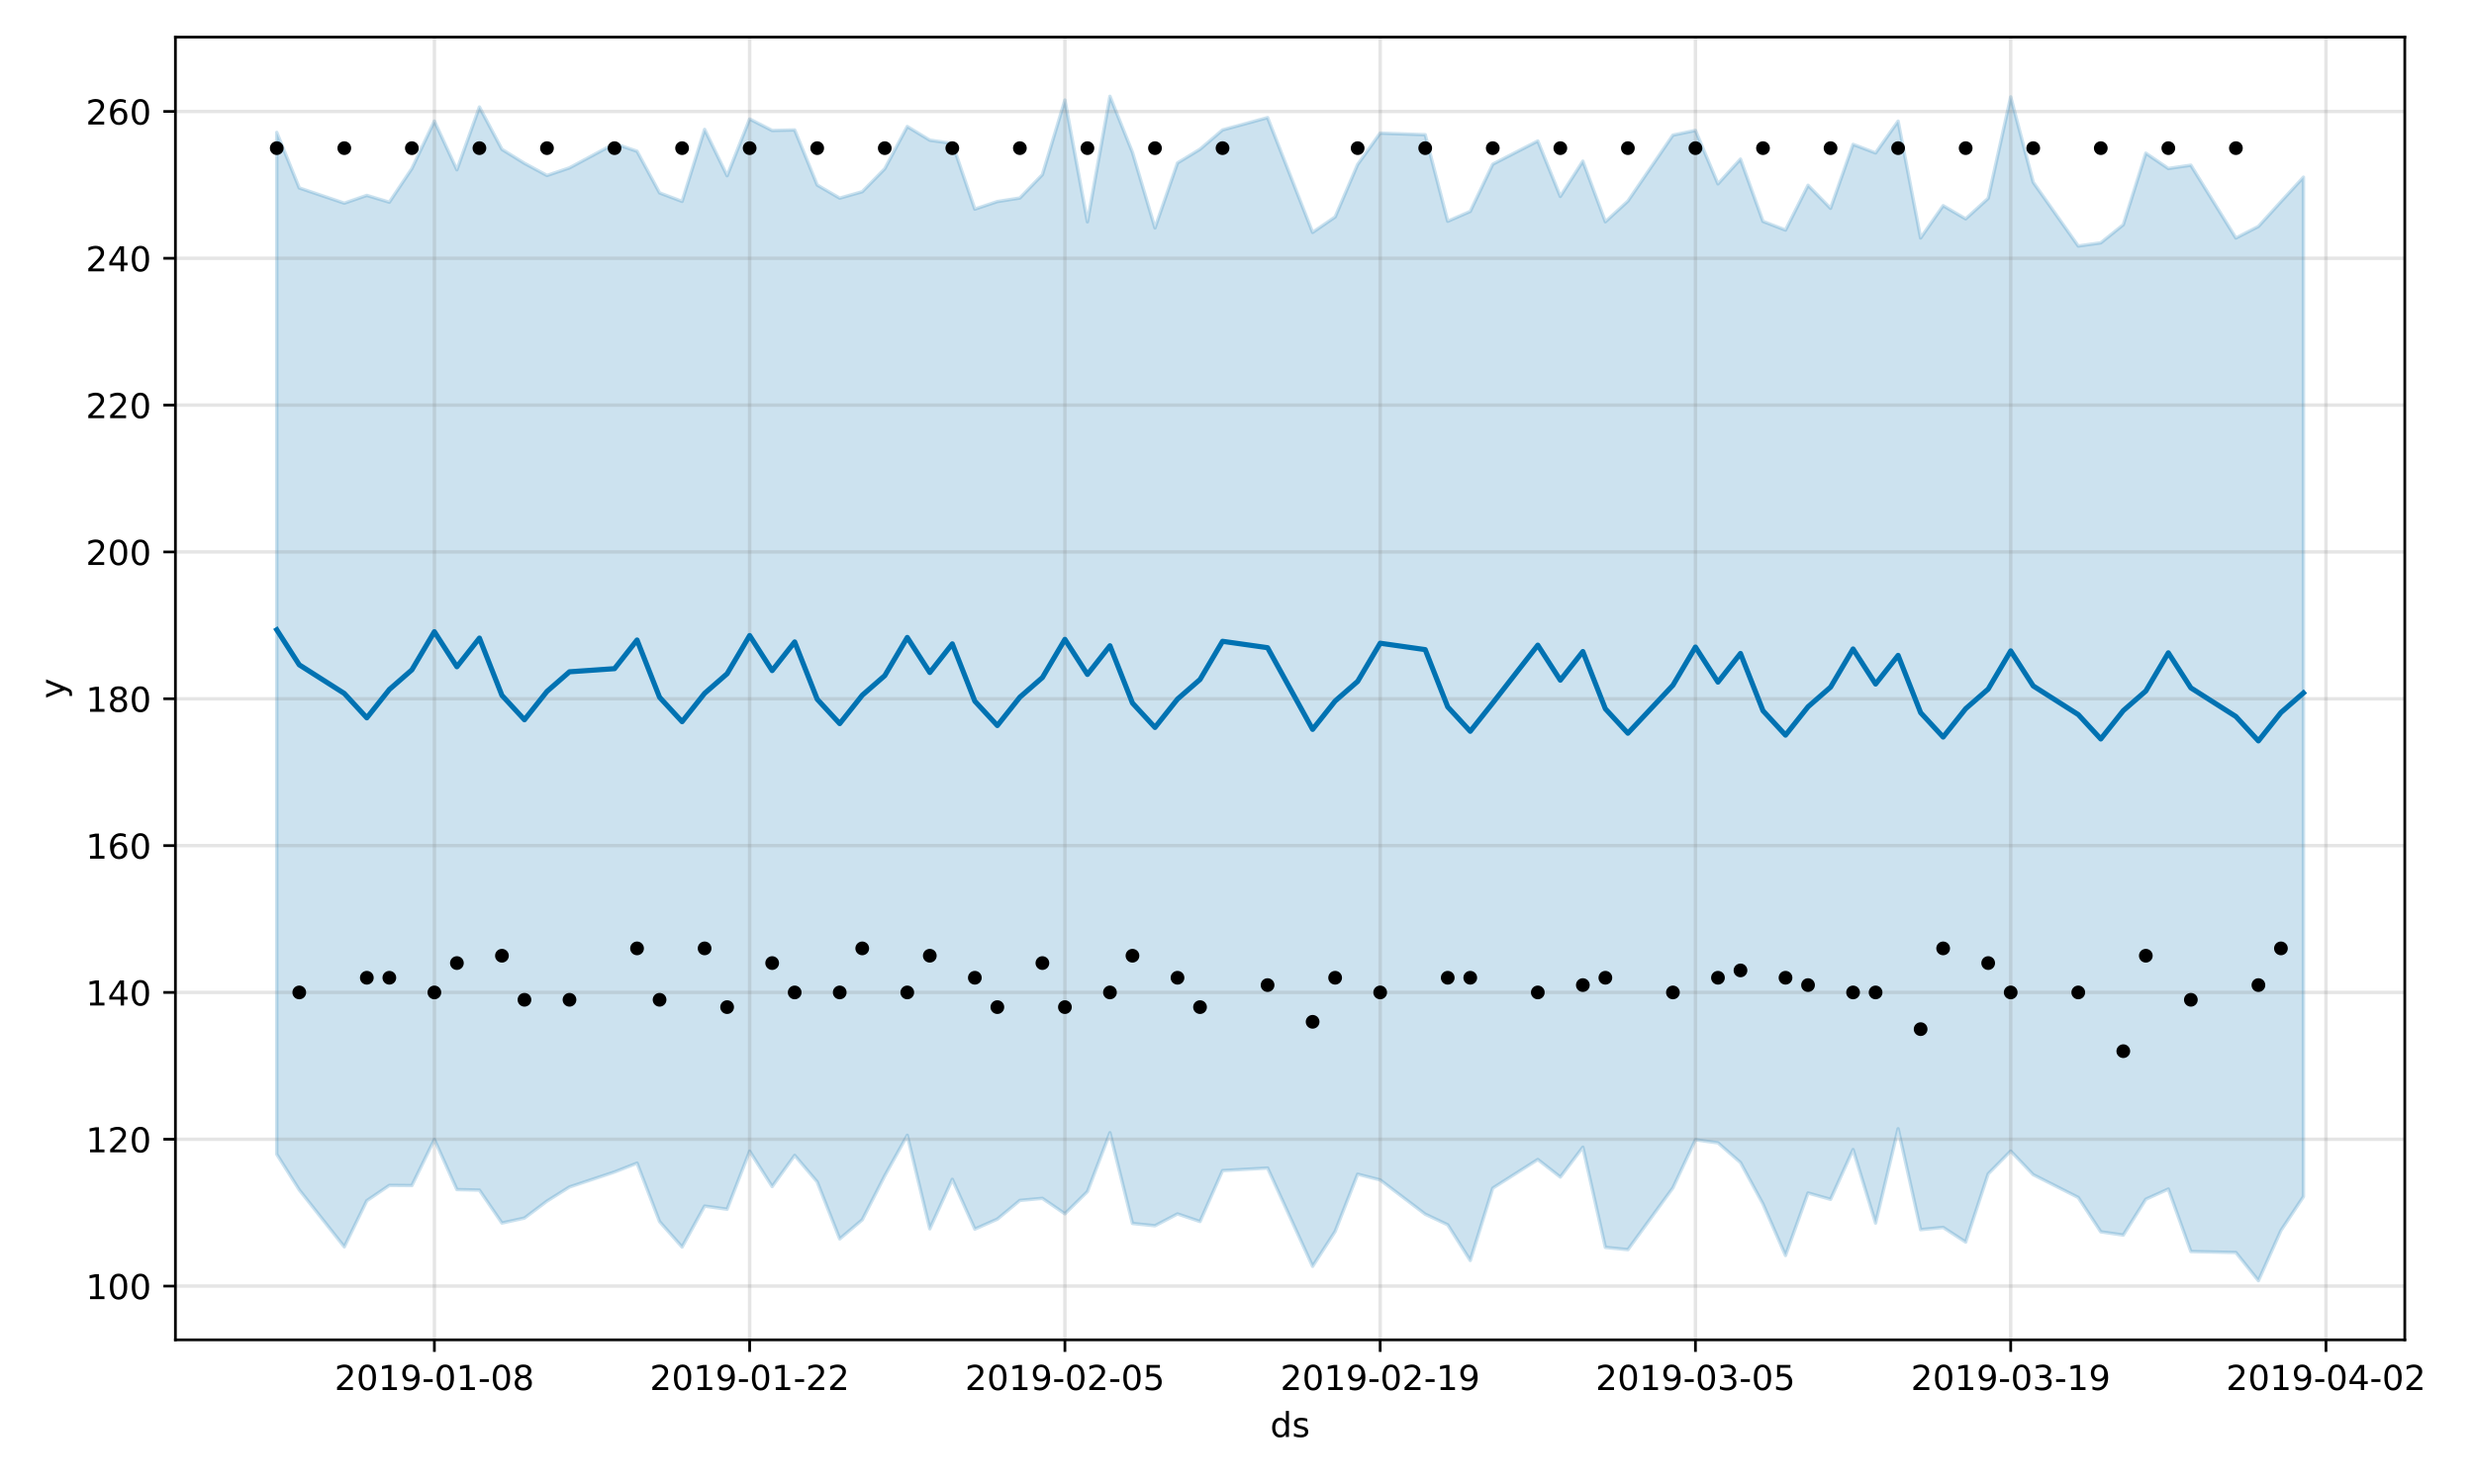 <?xml version="1.0" encoding="utf-8" standalone="no"?>
<!DOCTYPE svg PUBLIC "-//W3C//DTD SVG 1.1//EN"
  "http://www.w3.org/Graphics/SVG/1.1/DTD/svg11.dtd">
<!-- Created with matplotlib (https://matplotlib.org/) -->
<svg height="432pt" version="1.1" viewBox="0 0 720 432" width="720pt" xmlns="http://www.w3.org/2000/svg" xmlns:xlink="http://www.w3.org/1999/xlink">
 <defs>
  <style type="text/css">
*{stroke-linecap:butt;stroke-linejoin:round;}
  </style>
 </defs>
 <g id="figure_1">
  <g id="patch_1">
   <path d="M 0 432 
L 720 432 
L 720 0 
L 0 0 
z
" style="fill:#ffffff;"/>
  </g>
  <g id="axes_1">
   <g id="patch_2">
    <path d="M 51.05 390.04 
L 699.857 390.04 
L 699.857 10.8 
L 51.05 10.8 
z
" style="fill:#ffffff;"/>
   </g>
   <g id="PolyCollection_1">
    <defs>
     <path d="M 80.541 -393.458 
L 80.541 -96 
L 87.095 -85.615 
L 100.202 -69.031 
L 106.756 -82.478 
L 113.309 -86.93 
L 119.863 -86.872 
L 126.417 -100.296 
L 132.97 -85.706 
L 139.524 -85.552 
L 146.077 -75.969 
L 152.631 -77.411 
L 159.185 -82.345 
L 165.738 -86.465 
L 178.845 -90.833 
L 185.399 -93.402 
L 191.953 -76.387 
L 198.506 -68.98 
L 205.06 -80.896 
L 211.613 -79.989 
L 218.167 -96.894 
L 224.721 -86.586 
L 231.274 -95.666 
L 237.828 -87.949 
L 244.381 -71.354 
L 250.935 -76.897 
L 257.489 -89.732 
L 264.042 -101.512 
L 270.596 -74.287 
L 277.15 -88.69 
L 283.703 -74.201 
L 290.257 -77.105 
L 296.81 -82.547 
L 303.364 -83.151 
L 309.918 -78.665 
L 316.471 -85.122 
L 323.025 -102.248 
L 329.578 -75.845 
L 336.132 -75.175 
L 342.686 -78.621 
L 349.239 -76.404 
L 355.793 -91.227 
L 368.9 -91.974 
L 382.007 -63.363 
L 388.561 -73.521 
L 395.114 -90.188 
L 401.668 -88.513 
L 414.775 -78.548 
L 421.329 -75.449 
L 427.883 -65.069 
L 434.436 -86.121 
L 447.543 -94.463 
L 454.097 -89.35 
L 460.651 -98.034 
L 467.204 -68.882 
L 473.758 -68.218 
L 486.865 -86.218 
L 493.419 -100.207 
L 499.972 -99.311 
L 506.526 -93.581 
L 513.079 -81.503 
L 519.633 -66.523 
L 526.187 -84.705 
L 532.74 -82.868 
L 539.294 -97.352 
L 545.847 -75.953 
L 552.401 -103.41 
L 558.955 -74.039 
L 565.508 -74.692 
L 572.062 -70.424 
L 578.616 -90.284 
L 585.169 -96.917 
L 591.723 -90.05 
L 604.83 -83.402 
L 611.384 -73.415 
L 617.937 -72.462 
L 624.491 -82.895 
L 631.044 -85.859 
L 637.598 -67.672 
L 650.705 -67.386 
L 657.259 -59.198 
L 663.812 -73.778 
L 670.366 -83.656 
L 670.366 -380.422 
L 670.366 -380.422 
L 663.812 -373.293 
L 657.259 -366.082 
L 650.705 -362.71 
L 637.598 -383.909 
L 631.044 -382.947 
L 624.491 -387.406 
L 617.937 -366.583 
L 611.384 -361.309 
L 604.83 -360.382 
L 591.723 -378.938 
L 585.169 -403.789 
L 578.616 -374.26 
L 572.062 -368.29 
L 565.508 -372.129 
L 558.955 -362.724 
L 552.401 -396.725 
L 545.847 -387.477 
L 539.294 -389.975 
L 532.74 -371.359 
L 526.187 -378.063 
L 519.633 -365.03 
L 513.079 -367.555 
L 506.526 -385.685 
L 499.972 -378.475 
L 493.419 -394.026 
L 486.865 -392.667 
L 473.758 -373.461 
L 467.204 -367.441 
L 460.651 -385.082 
L 454.097 -374.818 
L 447.543 -390.963 
L 434.436 -384.206 
L 427.883 -370.459 
L 421.329 -367.594 
L 414.775 -392.786 
L 401.668 -393.245 
L 395.114 -384.133 
L 388.561 -368.851 
L 382.007 -364.349 
L 368.9 -397.762 
L 355.793 -394.175 
L 349.239 -388.562 
L 342.686 -384.564 
L 336.132 -365.66 
L 329.578 -387.647 
L 323.025 -403.962 
L 316.471 -367.424 
L 309.918 -402.882 
L 303.364 -381.172 
L 296.81 -374.362 
L 290.257 -373.33 
L 283.703 -371.131 
L 277.15 -390.262 
L 270.596 -391.192 
L 264.042 -395.167 
L 257.489 -382.879 
L 250.935 -376.195 
L 244.381 -374.323 
L 237.828 -378.142 
L 231.274 -394.171 
L 224.721 -394.014 
L 218.167 -397.355 
L 211.613 -380.845 
L 205.06 -394.33 
L 198.506 -373.38 
L 191.953 -375.854 
L 185.399 -387.972 
L 178.845 -390.196 
L 165.738 -383.133 
L 159.185 -380.921 
L 152.631 -384.473 
L 146.077 -388.522 
L 139.524 -400.849 
L 132.97 -382.572 
L 126.417 -396.755 
L 119.863 -382.932 
L 113.309 -373.142 
L 106.756 -375.124 
L 100.202 -372.865 
L 87.095 -377.292 
L 80.541 -393.458 
z
" id="m6728f4c522" style="stroke:#0072b2;stroke-opacity:0.2;"/>
    </defs>
    <g clip-path="url(#pdec12dcaab)">
     <use style="fill:#0072b2;fill-opacity:0.2;stroke:#0072b2;stroke-opacity:0.2;" x="0" xlink:href="#m6728f4c522" y="432"/>
    </g>
   </g>
   <g id="matplotlib.axis_1">
    <g id="xtick_1">
     <g id="line2d_1">
      <path clip-path="url(#pdec12dcaab)" d="M 126.417 390.04 
L 126.417 10.8 
" style="fill:none;stroke:#808080;stroke-linecap:square;stroke-opacity:0.2;"/>
     </g>
     <g id="line2d_2">
      <defs>
       <path d="M 0 0 
L 0 3.5 
" id="md052fb0f8a" style="stroke:#000000;stroke-width:0.8;"/>
      </defs>
      <g>
       <use style="stroke:#000000;stroke-width:0.8;" x="126.417" xlink:href="#md052fb0f8a" y="390.04"/>
      </g>
     </g>
     <g id="text_1">
      <!-- 2019-01-08 -->
      <defs>
       <path d="M 19.188 8.297 
L 53.609 8.297 
L 53.609 0 
L 7.328 0 
L 7.328 8.297 
Q 12.938 14.109 22.625 23.891 
Q 32.328 33.688 34.812 36.531 
Q 39.547 41.844 41.422 45.531 
Q 43.312 49.219 43.312 52.781 
Q 43.312 58.594 39.234 62.25 
Q 35.156 65.922 28.609 65.922 
Q 23.969 65.922 18.812 64.312 
Q 13.672 62.703 7.812 59.422 
L 7.812 69.391 
Q 13.766 71.781 18.938 73 
Q 24.125 74.219 28.422 74.219 
Q 39.75 74.219 46.484 68.547 
Q 53.219 62.891 53.219 53.422 
Q 53.219 48.922 51.531 44.891 
Q 49.859 40.875 45.406 35.406 
Q 44.188 33.984 37.641 27.219 
Q 31.109 20.453 19.188 8.297 
z
" id="DejaVuSans-50"/>
       <path d="M 31.781 66.406 
Q 24.172 66.406 20.328 58.906 
Q 16.5 51.422 16.5 36.375 
Q 16.5 21.391 20.328 13.891 
Q 24.172 6.391 31.781 6.391 
Q 39.453 6.391 43.281 13.891 
Q 47.125 21.391 47.125 36.375 
Q 47.125 51.422 43.281 58.906 
Q 39.453 66.406 31.781 66.406 
z
M 31.781 74.219 
Q 44.047 74.219 50.516 64.516 
Q 56.984 54.828 56.984 36.375 
Q 56.984 17.969 50.516 8.266 
Q 44.047 -1.422 31.781 -1.422 
Q 19.531 -1.422 13.062 8.266 
Q 6.594 17.969 6.594 36.375 
Q 6.594 54.828 13.062 64.516 
Q 19.531 74.219 31.781 74.219 
z
" id="DejaVuSans-48"/>
       <path d="M 12.406 8.297 
L 28.516 8.297 
L 28.516 63.922 
L 10.984 60.406 
L 10.984 69.391 
L 28.422 72.906 
L 38.281 72.906 
L 38.281 8.297 
L 54.391 8.297 
L 54.391 0 
L 12.406 0 
z
" id="DejaVuSans-49"/>
       <path d="M 10.984 1.516 
L 10.984 10.5 
Q 14.703 8.734 18.5 7.812 
Q 22.312 6.891 25.984 6.891 
Q 35.75 6.891 40.891 13.453 
Q 46.047 20.016 46.781 33.406 
Q 43.953 29.203 39.594 26.953 
Q 35.25 24.703 29.984 24.703 
Q 19.047 24.703 12.672 31.312 
Q 6.297 37.938 6.297 49.422 
Q 6.297 60.641 12.938 67.422 
Q 19.578 74.219 30.609 74.219 
Q 43.266 74.219 49.922 64.516 
Q 56.594 54.828 56.594 36.375 
Q 56.594 19.141 48.406 8.859 
Q 40.234 -1.422 26.422 -1.422 
Q 22.703 -1.422 18.891 -0.688 
Q 15.094 0.047 10.984 1.516 
z
M 30.609 32.422 
Q 37.25 32.422 41.125 36.953 
Q 45.016 41.5 45.016 49.422 
Q 45.016 57.281 41.125 61.844 
Q 37.25 66.406 30.609 66.406 
Q 23.969 66.406 20.094 61.844 
Q 16.219 57.281 16.219 49.422 
Q 16.219 41.5 20.094 36.953 
Q 23.969 32.422 30.609 32.422 
z
" id="DejaVuSans-57"/>
       <path d="M 4.891 31.391 
L 31.203 31.391 
L 31.203 23.391 
L 4.891 23.391 
z
" id="DejaVuSans-45"/>
       <path d="M 31.781 34.625 
Q 24.75 34.625 20.719 30.859 
Q 16.703 27.094 16.703 20.516 
Q 16.703 13.922 20.719 10.156 
Q 24.75 6.391 31.781 6.391 
Q 38.812 6.391 42.859 10.172 
Q 46.922 13.969 46.922 20.516 
Q 46.922 27.094 42.891 30.859 
Q 38.875 34.625 31.781 34.625 
z
M 21.922 38.812 
Q 15.578 40.375 12.031 44.719 
Q 8.5 49.078 8.5 55.328 
Q 8.5 64.062 14.719 69.141 
Q 20.953 74.219 31.781 74.219 
Q 42.672 74.219 48.875 69.141 
Q 55.078 64.062 55.078 55.328 
Q 55.078 49.078 51.531 44.719 
Q 48 40.375 41.703 38.812 
Q 48.828 37.156 52.797 32.312 
Q 56.781 27.484 56.781 20.516 
Q 56.781 9.906 50.312 4.234 
Q 43.844 -1.422 31.781 -1.422 
Q 19.734 -1.422 13.25 4.234 
Q 6.781 9.906 6.781 20.516 
Q 6.781 27.484 10.781 32.312 
Q 14.797 37.156 21.922 38.812 
z
M 18.312 54.391 
Q 18.312 48.734 21.844 45.562 
Q 25.391 42.391 31.781 42.391 
Q 38.141 42.391 41.719 45.562 
Q 45.312 48.734 45.312 54.391 
Q 45.312 60.062 41.719 63.234 
Q 38.141 66.406 31.781 66.406 
Q 25.391 66.406 21.844 63.234 
Q 18.312 60.062 18.312 54.391 
z
" id="DejaVuSans-56"/>
      </defs>
      <g transform="translate(97.359 404.638)scale(0.1 -0.1)">
       <use xlink:href="#DejaVuSans-50"/>
       <use x="63.623" xlink:href="#DejaVuSans-48"/>
       <use x="127.246" xlink:href="#DejaVuSans-49"/>
       <use x="190.869" xlink:href="#DejaVuSans-57"/>
       <use x="254.492" xlink:href="#DejaVuSans-45"/>
       <use x="290.576" xlink:href="#DejaVuSans-48"/>
       <use x="354.199" xlink:href="#DejaVuSans-49"/>
       <use x="417.822" xlink:href="#DejaVuSans-45"/>
       <use x="453.906" xlink:href="#DejaVuSans-48"/>
       <use x="517.529" xlink:href="#DejaVuSans-56"/>
      </g>
     </g>
    </g>
    <g id="xtick_2">
     <g id="line2d_3">
      <path clip-path="url(#pdec12dcaab)" d="M 218.167 390.04 
L 218.167 10.8 
" style="fill:none;stroke:#808080;stroke-linecap:square;stroke-opacity:0.2;"/>
     </g>
     <g id="line2d_4">
      <g>
       <use style="stroke:#000000;stroke-width:0.8;" x="218.167" xlink:href="#md052fb0f8a" y="390.04"/>
      </g>
     </g>
     <g id="text_2">
      <!-- 2019-01-22 -->
      <g transform="translate(189.109 404.638)scale(0.1 -0.1)">
       <use xlink:href="#DejaVuSans-50"/>
       <use x="63.623" xlink:href="#DejaVuSans-48"/>
       <use x="127.246" xlink:href="#DejaVuSans-49"/>
       <use x="190.869" xlink:href="#DejaVuSans-57"/>
       <use x="254.492" xlink:href="#DejaVuSans-45"/>
       <use x="290.576" xlink:href="#DejaVuSans-48"/>
       <use x="354.199" xlink:href="#DejaVuSans-49"/>
       <use x="417.822" xlink:href="#DejaVuSans-45"/>
       <use x="453.906" xlink:href="#DejaVuSans-50"/>
       <use x="517.529" xlink:href="#DejaVuSans-50"/>
      </g>
     </g>
    </g>
    <g id="xtick_3">
     <g id="line2d_5">
      <path clip-path="url(#pdec12dcaab)" d="M 309.918 390.04 
L 309.918 10.8 
" style="fill:none;stroke:#808080;stroke-linecap:square;stroke-opacity:0.2;"/>
     </g>
     <g id="line2d_6">
      <g>
       <use style="stroke:#000000;stroke-width:0.8;" x="309.918" xlink:href="#md052fb0f8a" y="390.04"/>
      </g>
     </g>
     <g id="text_3">
      <!-- 2019-02-05 -->
      <defs>
       <path d="M 10.797 72.906 
L 49.516 72.906 
L 49.516 64.594 
L 19.828 64.594 
L 19.828 46.734 
Q 21.969 47.469 24.109 47.828 
Q 26.266 48.188 28.422 48.188 
Q 40.625 48.188 47.75 41.5 
Q 54.891 34.812 54.891 23.391 
Q 54.891 11.625 47.562 5.094 
Q 40.234 -1.422 26.906 -1.422 
Q 22.312 -1.422 17.547 -0.641 
Q 12.797 0.141 7.719 1.703 
L 7.719 11.625 
Q 12.109 9.234 16.797 8.062 
Q 21.484 6.891 26.703 6.891 
Q 35.156 6.891 40.078 11.328 
Q 45.016 15.766 45.016 23.391 
Q 45.016 31 40.078 35.438 
Q 35.156 39.891 26.703 39.891 
Q 22.75 39.891 18.812 39.016 
Q 14.891 38.141 10.797 36.281 
z
" id="DejaVuSans-53"/>
      </defs>
      <g transform="translate(280.86 404.638)scale(0.1 -0.1)">
       <use xlink:href="#DejaVuSans-50"/>
       <use x="63.623" xlink:href="#DejaVuSans-48"/>
       <use x="127.246" xlink:href="#DejaVuSans-49"/>
       <use x="190.869" xlink:href="#DejaVuSans-57"/>
       <use x="254.492" xlink:href="#DejaVuSans-45"/>
       <use x="290.576" xlink:href="#DejaVuSans-48"/>
       <use x="354.199" xlink:href="#DejaVuSans-50"/>
       <use x="417.822" xlink:href="#DejaVuSans-45"/>
       <use x="453.906" xlink:href="#DejaVuSans-48"/>
       <use x="517.529" xlink:href="#DejaVuSans-53"/>
      </g>
     </g>
    </g>
    <g id="xtick_4">
     <g id="line2d_7">
      <path clip-path="url(#pdec12dcaab)" d="M 401.668 390.04 
L 401.668 10.8 
" style="fill:none;stroke:#808080;stroke-linecap:square;stroke-opacity:0.2;"/>
     </g>
     <g id="line2d_8">
      <g>
       <use style="stroke:#000000;stroke-width:0.8;" x="401.668" xlink:href="#md052fb0f8a" y="390.04"/>
      </g>
     </g>
     <g id="text_4">
      <!-- 2019-02-19 -->
      <g transform="translate(372.61 404.638)scale(0.1 -0.1)">
       <use xlink:href="#DejaVuSans-50"/>
       <use x="63.623" xlink:href="#DejaVuSans-48"/>
       <use x="127.246" xlink:href="#DejaVuSans-49"/>
       <use x="190.869" xlink:href="#DejaVuSans-57"/>
       <use x="254.492" xlink:href="#DejaVuSans-45"/>
       <use x="290.576" xlink:href="#DejaVuSans-48"/>
       <use x="354.199" xlink:href="#DejaVuSans-50"/>
       <use x="417.822" xlink:href="#DejaVuSans-45"/>
       <use x="453.906" xlink:href="#DejaVuSans-49"/>
       <use x="517.529" xlink:href="#DejaVuSans-57"/>
      </g>
     </g>
    </g>
    <g id="xtick_5">
     <g id="line2d_9">
      <path clip-path="url(#pdec12dcaab)" d="M 493.419 390.04 
L 493.419 10.8 
" style="fill:none;stroke:#808080;stroke-linecap:square;stroke-opacity:0.2;"/>
     </g>
     <g id="line2d_10">
      <g>
       <use style="stroke:#000000;stroke-width:0.8;" x="493.419" xlink:href="#md052fb0f8a" y="390.04"/>
      </g>
     </g>
     <g id="text_5">
      <!-- 2019-03-05 -->
      <defs>
       <path d="M 40.578 39.312 
Q 47.656 37.797 51.625 33 
Q 55.609 28.219 55.609 21.188 
Q 55.609 10.406 48.188 4.484 
Q 40.766 -1.422 27.094 -1.422 
Q 22.516 -1.422 17.656 -0.516 
Q 12.797 0.391 7.625 2.203 
L 7.625 11.719 
Q 11.719 9.328 16.594 8.109 
Q 21.484 6.891 26.812 6.891 
Q 36.078 6.891 40.938 10.547 
Q 45.797 14.203 45.797 21.188 
Q 45.797 27.641 41.281 31.266 
Q 36.766 34.906 28.719 34.906 
L 20.219 34.906 
L 20.219 43.016 
L 29.109 43.016 
Q 36.375 43.016 40.234 45.922 
Q 44.094 48.828 44.094 54.297 
Q 44.094 59.906 40.109 62.906 
Q 36.141 65.922 28.719 65.922 
Q 24.656 65.922 20.016 65.031 
Q 15.375 64.156 9.812 62.312 
L 9.812 71.094 
Q 15.438 72.656 20.344 73.438 
Q 25.25 74.219 29.594 74.219 
Q 40.828 74.219 47.359 69.109 
Q 53.906 64.016 53.906 55.328 
Q 53.906 49.266 50.438 45.094 
Q 46.969 40.922 40.578 39.312 
z
" id="DejaVuSans-51"/>
      </defs>
      <g transform="translate(464.361 404.638)scale(0.1 -0.1)">
       <use xlink:href="#DejaVuSans-50"/>
       <use x="63.623" xlink:href="#DejaVuSans-48"/>
       <use x="127.246" xlink:href="#DejaVuSans-49"/>
       <use x="190.869" xlink:href="#DejaVuSans-57"/>
       <use x="254.492" xlink:href="#DejaVuSans-45"/>
       <use x="290.576" xlink:href="#DejaVuSans-48"/>
       <use x="354.199" xlink:href="#DejaVuSans-51"/>
       <use x="417.822" xlink:href="#DejaVuSans-45"/>
       <use x="453.906" xlink:href="#DejaVuSans-48"/>
       <use x="517.529" xlink:href="#DejaVuSans-53"/>
      </g>
     </g>
    </g>
    <g id="xtick_6">
     <g id="line2d_11">
      <path clip-path="url(#pdec12dcaab)" d="M 585.169 390.04 
L 585.169 10.8 
" style="fill:none;stroke:#808080;stroke-linecap:square;stroke-opacity:0.2;"/>
     </g>
     <g id="line2d_12">
      <g>
       <use style="stroke:#000000;stroke-width:0.8;" x="585.169" xlink:href="#md052fb0f8a" y="390.04"/>
      </g>
     </g>
     <g id="text_6">
      <!-- 2019-03-19 -->
      <g transform="translate(556.111 404.638)scale(0.1 -0.1)">
       <use xlink:href="#DejaVuSans-50"/>
       <use x="63.623" xlink:href="#DejaVuSans-48"/>
       <use x="127.246" xlink:href="#DejaVuSans-49"/>
       <use x="190.869" xlink:href="#DejaVuSans-57"/>
       <use x="254.492" xlink:href="#DejaVuSans-45"/>
       <use x="290.576" xlink:href="#DejaVuSans-48"/>
       <use x="354.199" xlink:href="#DejaVuSans-51"/>
       <use x="417.822" xlink:href="#DejaVuSans-45"/>
       <use x="453.906" xlink:href="#DejaVuSans-49"/>
       <use x="517.529" xlink:href="#DejaVuSans-57"/>
      </g>
     </g>
    </g>
    <g id="xtick_7">
     <g id="line2d_13">
      <path clip-path="url(#pdec12dcaab)" d="M 676.92 390.04 
L 676.92 10.8 
" style="fill:none;stroke:#808080;stroke-linecap:square;stroke-opacity:0.2;"/>
     </g>
     <g id="line2d_14">
      <g>
       <use style="stroke:#000000;stroke-width:0.8;" x="676.92" xlink:href="#md052fb0f8a" y="390.04"/>
      </g>
     </g>
     <g id="text_7">
      <!-- 2019-04-02 -->
      <defs>
       <path d="M 37.797 64.312 
L 12.891 25.391 
L 37.797 25.391 
z
M 35.203 72.906 
L 47.609 72.906 
L 47.609 25.391 
L 58.016 25.391 
L 58.016 17.188 
L 47.609 17.188 
L 47.609 0 
L 37.797 0 
L 37.797 17.188 
L 4.891 17.188 
L 4.891 26.703 
z
" id="DejaVuSans-52"/>
      </defs>
      <g transform="translate(647.862 404.638)scale(0.1 -0.1)">
       <use xlink:href="#DejaVuSans-50"/>
       <use x="63.623" xlink:href="#DejaVuSans-48"/>
       <use x="127.246" xlink:href="#DejaVuSans-49"/>
       <use x="190.869" xlink:href="#DejaVuSans-57"/>
       <use x="254.492" xlink:href="#DejaVuSans-45"/>
       <use x="290.576" xlink:href="#DejaVuSans-48"/>
       <use x="354.199" xlink:href="#DejaVuSans-52"/>
       <use x="417.822" xlink:href="#DejaVuSans-45"/>
       <use x="453.906" xlink:href="#DejaVuSans-48"/>
       <use x="517.529" xlink:href="#DejaVuSans-50"/>
      </g>
     </g>
    </g>
    <g id="text_8">
     <!-- ds -->
     <defs>
      <path d="M 45.406 46.391 
L 45.406 75.984 
L 54.391 75.984 
L 54.391 0 
L 45.406 0 
L 45.406 8.203 
Q 42.578 3.328 38.25 0.953 
Q 33.938 -1.422 27.875 -1.422 
Q 17.969 -1.422 11.734 6.484 
Q 5.516 14.406 5.516 27.297 
Q 5.516 40.188 11.734 48.094 
Q 17.969 56 27.875 56 
Q 33.938 56 38.25 53.625 
Q 42.578 51.266 45.406 46.391 
z
M 14.797 27.297 
Q 14.797 17.391 18.875 11.75 
Q 22.953 6.109 30.078 6.109 
Q 37.203 6.109 41.297 11.75 
Q 45.406 17.391 45.406 27.297 
Q 45.406 37.203 41.297 42.844 
Q 37.203 48.484 30.078 48.484 
Q 22.953 48.484 18.875 42.844 
Q 14.797 37.203 14.797 27.297 
z
" id="DejaVuSans-100"/>
      <path d="M 44.281 53.078 
L 44.281 44.578 
Q 40.484 46.531 36.375 47.5 
Q 32.281 48.484 27.875 48.484 
Q 21.188 48.484 17.844 46.438 
Q 14.5 44.391 14.5 40.281 
Q 14.5 37.156 16.891 35.375 
Q 19.281 33.594 26.516 31.984 
L 29.594 31.297 
Q 39.156 29.25 43.188 25.516 
Q 47.219 21.781 47.219 15.094 
Q 47.219 7.469 41.188 3.016 
Q 35.156 -1.422 24.609 -1.422 
Q 20.219 -1.422 15.453 -0.562 
Q 10.688 0.297 5.422 2 
L 5.422 11.281 
Q 10.406 8.688 15.234 7.391 
Q 20.062 6.109 24.812 6.109 
Q 31.156 6.109 34.562 8.281 
Q 37.984 10.453 37.984 14.406 
Q 37.984 18.062 35.516 20.016 
Q 33.062 21.969 24.703 23.781 
L 21.578 24.516 
Q 13.234 26.266 9.516 29.906 
Q 5.812 33.547 5.812 39.891 
Q 5.812 47.609 11.281 51.797 
Q 16.75 56 26.812 56 
Q 31.781 56 36.172 55.266 
Q 40.578 54.547 44.281 53.078 
z
" id="DejaVuSans-115"/>
     </defs>
     <g transform="translate(369.675 418.317)scale(0.1 -0.1)">
      <use xlink:href="#DejaVuSans-100"/>
      <use x="63.477" xlink:href="#DejaVuSans-115"/>
     </g>
    </g>
   </g>
   <g id="matplotlib.axis_2">
    <g id="ytick_1">
     <g id="line2d_15">
      <path clip-path="url(#pdec12dcaab)" d="M 51.05 374.39 
L 699.857 374.39 
" style="fill:none;stroke:#808080;stroke-linecap:square;stroke-opacity:0.2;"/>
     </g>
     <g id="line2d_16">
      <defs>
       <path d="M 0 0 
L -3.5 0 
" id="m918033e229" style="stroke:#000000;stroke-width:0.8;"/>
      </defs>
      <g>
       <use style="stroke:#000000;stroke-width:0.8;" x="51.05" xlink:href="#m918033e229" y="374.39"/>
      </g>
     </g>
     <g id="text_9">
      <!-- 100 -->
      <g transform="translate(24.962 378.19)scale(0.1 -0.1)">
       <use xlink:href="#DejaVuSans-49"/>
       <use x="63.623" xlink:href="#DejaVuSans-48"/>
       <use x="127.246" xlink:href="#DejaVuSans-48"/>
      </g>
     </g>
    </g>
    <g id="ytick_2">
     <g id="line2d_17">
      <path clip-path="url(#pdec12dcaab)" d="M 51.05 331.647 
L 699.857 331.647 
" style="fill:none;stroke:#808080;stroke-linecap:square;stroke-opacity:0.2;"/>
     </g>
     <g id="line2d_18">
      <g>
       <use style="stroke:#000000;stroke-width:0.8;" x="51.05" xlink:href="#m918033e229" y="331.647"/>
      </g>
     </g>
     <g id="text_10">
      <!-- 120 -->
      <g transform="translate(24.962 335.446)scale(0.1 -0.1)">
       <use xlink:href="#DejaVuSans-49"/>
       <use x="63.623" xlink:href="#DejaVuSans-50"/>
       <use x="127.246" xlink:href="#DejaVuSans-48"/>
      </g>
     </g>
    </g>
    <g id="ytick_3">
     <g id="line2d_19">
      <path clip-path="url(#pdec12dcaab)" d="M 51.05 288.903 
L 699.857 288.903 
" style="fill:none;stroke:#808080;stroke-linecap:square;stroke-opacity:0.2;"/>
     </g>
     <g id="line2d_20">
      <g>
       <use style="stroke:#000000;stroke-width:0.8;" x="51.05" xlink:href="#m918033e229" y="288.903"/>
      </g>
     </g>
     <g id="text_11">
      <!-- 140 -->
      <g transform="translate(24.962 292.702)scale(0.1 -0.1)">
       <use xlink:href="#DejaVuSans-49"/>
       <use x="63.623" xlink:href="#DejaVuSans-52"/>
       <use x="127.246" xlink:href="#DejaVuSans-48"/>
      </g>
     </g>
    </g>
    <g id="ytick_4">
     <g id="line2d_21">
      <path clip-path="url(#pdec12dcaab)" d="M 51.05 246.16 
L 699.857 246.16 
" style="fill:none;stroke:#808080;stroke-linecap:square;stroke-opacity:0.2;"/>
     </g>
     <g id="line2d_22">
      <g>
       <use style="stroke:#000000;stroke-width:0.8;" x="51.05" xlink:href="#m918033e229" y="246.16"/>
      </g>
     </g>
     <g id="text_12">
      <!-- 160 -->
      <defs>
       <path d="M 33.016 40.375 
Q 26.375 40.375 22.484 35.828 
Q 18.609 31.297 18.609 23.391 
Q 18.609 15.531 22.484 10.953 
Q 26.375 6.391 33.016 6.391 
Q 39.656 6.391 43.531 10.953 
Q 47.406 15.531 47.406 23.391 
Q 47.406 31.297 43.531 35.828 
Q 39.656 40.375 33.016 40.375 
z
M 52.594 71.297 
L 52.594 62.312 
Q 48.875 64.062 45.094 64.984 
Q 41.312 65.922 37.594 65.922 
Q 27.828 65.922 22.672 59.328 
Q 17.531 52.734 16.797 39.406 
Q 19.672 43.656 24.016 45.922 
Q 28.375 48.188 33.594 48.188 
Q 44.578 48.188 50.953 41.516 
Q 57.328 34.859 57.328 23.391 
Q 57.328 12.156 50.688 5.359 
Q 44.047 -1.422 33.016 -1.422 
Q 20.359 -1.422 13.672 8.266 
Q 6.984 17.969 6.984 36.375 
Q 6.984 53.656 15.188 63.938 
Q 23.391 74.219 37.203 74.219 
Q 40.922 74.219 44.703 73.484 
Q 48.484 72.75 52.594 71.297 
z
" id="DejaVuSans-54"/>
      </defs>
      <g transform="translate(24.962 249.959)scale(0.1 -0.1)">
       <use xlink:href="#DejaVuSans-49"/>
       <use x="63.623" xlink:href="#DejaVuSans-54"/>
       <use x="127.246" xlink:href="#DejaVuSans-48"/>
      </g>
     </g>
    </g>
    <g id="ytick_5">
     <g id="line2d_23">
      <path clip-path="url(#pdec12dcaab)" d="M 51.05 203.416 
L 699.857 203.416 
" style="fill:none;stroke:#808080;stroke-linecap:square;stroke-opacity:0.2;"/>
     </g>
     <g id="line2d_24">
      <g>
       <use style="stroke:#000000;stroke-width:0.8;" x="51.05" xlink:href="#m918033e229" y="203.416"/>
      </g>
     </g>
     <g id="text_13">
      <!-- 180 -->
      <g transform="translate(24.962 207.215)scale(0.1 -0.1)">
       <use xlink:href="#DejaVuSans-49"/>
       <use x="63.623" xlink:href="#DejaVuSans-56"/>
       <use x="127.246" xlink:href="#DejaVuSans-48"/>
      </g>
     </g>
    </g>
    <g id="ytick_6">
     <g id="line2d_25">
      <path clip-path="url(#pdec12dcaab)" d="M 51.05 160.672 
L 699.857 160.672 
" style="fill:none;stroke:#808080;stroke-linecap:square;stroke-opacity:0.2;"/>
     </g>
     <g id="line2d_26">
      <g>
       <use style="stroke:#000000;stroke-width:0.8;" x="51.05" xlink:href="#m918033e229" y="160.672"/>
      </g>
     </g>
     <g id="text_14">
      <!-- 200 -->
      <g transform="translate(24.962 164.472)scale(0.1 -0.1)">
       <use xlink:href="#DejaVuSans-50"/>
       <use x="63.623" xlink:href="#DejaVuSans-48"/>
       <use x="127.246" xlink:href="#DejaVuSans-48"/>
      </g>
     </g>
    </g>
    <g id="ytick_7">
     <g id="line2d_27">
      <path clip-path="url(#pdec12dcaab)" d="M 51.05 117.929 
L 699.857 117.929 
" style="fill:none;stroke:#808080;stroke-linecap:square;stroke-opacity:0.2;"/>
     </g>
     <g id="line2d_28">
      <g>
       <use style="stroke:#000000;stroke-width:0.8;" x="51.05" xlink:href="#m918033e229" y="117.929"/>
      </g>
     </g>
     <g id="text_15">
      <!-- 220 -->
      <g transform="translate(24.962 121.728)scale(0.1 -0.1)">
       <use xlink:href="#DejaVuSans-50"/>
       <use x="63.623" xlink:href="#DejaVuSans-50"/>
       <use x="127.246" xlink:href="#DejaVuSans-48"/>
      </g>
     </g>
    </g>
    <g id="ytick_8">
     <g id="line2d_29">
      <path clip-path="url(#pdec12dcaab)" d="M 51.05 75.185 
L 699.857 75.185 
" style="fill:none;stroke:#808080;stroke-linecap:square;stroke-opacity:0.2;"/>
     </g>
     <g id="line2d_30">
      <g>
       <use style="stroke:#000000;stroke-width:0.8;" x="51.05" xlink:href="#m918033e229" y="75.185"/>
      </g>
     </g>
     <g id="text_16">
      <!-- 240 -->
      <g transform="translate(24.962 78.984)scale(0.1 -0.1)">
       <use xlink:href="#DejaVuSans-50"/>
       <use x="63.623" xlink:href="#DejaVuSans-52"/>
       <use x="127.246" xlink:href="#DejaVuSans-48"/>
      </g>
     </g>
    </g>
    <g id="ytick_9">
     <g id="line2d_31">
      <path clip-path="url(#pdec12dcaab)" d="M 51.05 32.441 
L 699.857 32.441 
" style="fill:none;stroke:#808080;stroke-linecap:square;stroke-opacity:0.2;"/>
     </g>
     <g id="line2d_32">
      <g>
       <use style="stroke:#000000;stroke-width:0.8;" x="51.05" xlink:href="#m918033e229" y="32.441"/>
      </g>
     </g>
     <g id="text_17">
      <!-- 260 -->
      <g transform="translate(24.962 36.241)scale(0.1 -0.1)">
       <use xlink:href="#DejaVuSans-50"/>
       <use x="63.623" xlink:href="#DejaVuSans-54"/>
       <use x="127.246" xlink:href="#DejaVuSans-48"/>
      </g>
     </g>
    </g>
    <g id="text_18">
     <!-- y -->
     <defs>
      <path d="M 32.172 -5.078 
Q 28.375 -14.844 24.75 -17.812 
Q 21.141 -20.797 15.094 -20.797 
L 7.906 -20.797 
L 7.906 -13.281 
L 13.188 -13.281 
Q 16.891 -13.281 18.938 -11.516 
Q 21 -9.766 23.484 -3.219 
L 25.094 0.875 
L 2.984 54.688 
L 12.5 54.688 
L 29.594 11.922 
L 46.688 54.688 
L 56.203 54.688 
z
" id="DejaVuSans-121"/>
     </defs>
     <g transform="translate(18.883 203.379)rotate(-90)scale(0.1 -0.1)">
      <use xlink:href="#DejaVuSans-121"/>
     </g>
    </g>
   </g>
   <g id="line2d_33">
    <defs>
     <path d="M 0 1.5 
C 0.398 1.5 0.779 1.342 1.061 1.061 
C 1.342 0.779 1.5 0.398 1.5 0 
C 1.5 -0.398 1.342 -0.779 1.061 -1.061 
C 0.779 -1.342 0.398 -1.5 0 -1.5 
C -0.398 -1.5 -0.779 -1.342 -1.061 -1.061 
C -1.342 -0.779 -1.5 -0.398 -1.5 0 
C -1.5 0.398 -1.342 0.779 -1.061 1.061 
C -0.779 1.342 -0.398 1.5 0 1.5 
z
" id="m20fa1ddd9f" style="stroke:#000000;"/>
    </defs>
    <g clip-path="url(#pdec12dcaab)">
     <use style="stroke:#000000;" x="80.541" xlink:href="#m20fa1ddd9f" y="43.127"/>
     <use style="stroke:#000000;" x="87.095" xlink:href="#m20fa1ddd9f" y="288.903"/>
     <use style="stroke:#000000;" x="100.202" xlink:href="#m20fa1ddd9f" y="43.127"/>
     <use style="stroke:#000000;" x="106.756" xlink:href="#m20fa1ddd9f" y="284.629"/>
     <use style="stroke:#000000;" x="113.309" xlink:href="#m20fa1ddd9f" y="284.629"/>
     <use style="stroke:#000000;" x="119.863" xlink:href="#m20fa1ddd9f" y="43.127"/>
     <use style="stroke:#000000;" x="126.417" xlink:href="#m20fa1ddd9f" y="288.903"/>
     <use style="stroke:#000000;" x="132.97" xlink:href="#m20fa1ddd9f" y="280.354"/>
     <use style="stroke:#000000;" x="139.524" xlink:href="#m20fa1ddd9f" y="43.127"/>
     <use style="stroke:#000000;" x="146.077" xlink:href="#m20fa1ddd9f" y="278.217"/>
     <use style="stroke:#000000;" x="152.631" xlink:href="#m20fa1ddd9f" y="291.04"/>
     <use style="stroke:#000000;" x="159.185" xlink:href="#m20fa1ddd9f" y="43.127"/>
     <use style="stroke:#000000;" x="165.738" xlink:href="#m20fa1ddd9f" y="291.04"/>
     <use style="stroke:#000000;" x="178.845" xlink:href="#m20fa1ddd9f" y="43.127"/>
     <use style="stroke:#000000;" x="185.399" xlink:href="#m20fa1ddd9f" y="276.08"/>
     <use style="stroke:#000000;" x="191.953" xlink:href="#m20fa1ddd9f" y="291.04"/>
     <use style="stroke:#000000;" x="198.506" xlink:href="#m20fa1ddd9f" y="43.127"/>
     <use style="stroke:#000000;" x="205.06" xlink:href="#m20fa1ddd9f" y="276.08"/>
     <use style="stroke:#000000;" x="211.613" xlink:href="#m20fa1ddd9f" y="293.178"/>
     <use style="stroke:#000000;" x="218.167" xlink:href="#m20fa1ddd9f" y="43.127"/>
     <use style="stroke:#000000;" x="224.721" xlink:href="#m20fa1ddd9f" y="280.354"/>
     <use style="stroke:#000000;" x="231.274" xlink:href="#m20fa1ddd9f" y="288.903"/>
     <use style="stroke:#000000;" x="237.828" xlink:href="#m20fa1ddd9f" y="43.127"/>
     <use style="stroke:#000000;" x="244.381" xlink:href="#m20fa1ddd9f" y="288.903"/>
     <use style="stroke:#000000;" x="250.935" xlink:href="#m20fa1ddd9f" y="276.08"/>
     <use style="stroke:#000000;" x="257.489" xlink:href="#m20fa1ddd9f" y="43.127"/>
     <use style="stroke:#000000;" x="264.042" xlink:href="#m20fa1ddd9f" y="288.903"/>
     <use style="stroke:#000000;" x="270.596" xlink:href="#m20fa1ddd9f" y="278.217"/>
     <use style="stroke:#000000;" x="277.15" xlink:href="#m20fa1ddd9f" y="43.127"/>
     <use style="stroke:#000000;" x="283.703" xlink:href="#m20fa1ddd9f" y="284.629"/>
     <use style="stroke:#000000;" x="290.257" xlink:href="#m20fa1ddd9f" y="293.178"/>
     <use style="stroke:#000000;" x="296.81" xlink:href="#m20fa1ddd9f" y="43.127"/>
     <use style="stroke:#000000;" x="303.364" xlink:href="#m20fa1ddd9f" y="280.354"/>
     <use style="stroke:#000000;" x="309.918" xlink:href="#m20fa1ddd9f" y="293.178"/>
     <use style="stroke:#000000;" x="316.471" xlink:href="#m20fa1ddd9f" y="43.127"/>
     <use style="stroke:#000000;" x="323.025" xlink:href="#m20fa1ddd9f" y="288.903"/>
     <use style="stroke:#000000;" x="329.578" xlink:href="#m20fa1ddd9f" y="278.217"/>
     <use style="stroke:#000000;" x="336.132" xlink:href="#m20fa1ddd9f" y="43.127"/>
     <use style="stroke:#000000;" x="342.686" xlink:href="#m20fa1ddd9f" y="284.629"/>
     <use style="stroke:#000000;" x="349.239" xlink:href="#m20fa1ddd9f" y="293.178"/>
     <use style="stroke:#000000;" x="355.793" xlink:href="#m20fa1ddd9f" y="43.127"/>
     <use style="stroke:#000000;" x="368.9" xlink:href="#m20fa1ddd9f" y="286.766"/>
     <use style="stroke:#000000;" x="382.007" xlink:href="#m20fa1ddd9f" y="297.452"/>
     <use style="stroke:#000000;" x="388.561" xlink:href="#m20fa1ddd9f" y="284.629"/>
     <use style="stroke:#000000;" x="395.114" xlink:href="#m20fa1ddd9f" y="43.127"/>
     <use style="stroke:#000000;" x="401.668" xlink:href="#m20fa1ddd9f" y="288.903"/>
     <use style="stroke:#000000;" x="414.775" xlink:href="#m20fa1ddd9f" y="43.127"/>
     <use style="stroke:#000000;" x="421.329" xlink:href="#m20fa1ddd9f" y="284.629"/>
     <use style="stroke:#000000;" x="427.883" xlink:href="#m20fa1ddd9f" y="284.629"/>
     <use style="stroke:#000000;" x="434.436" xlink:href="#m20fa1ddd9f" y="43.127"/>
     <use style="stroke:#000000;" x="447.543" xlink:href="#m20fa1ddd9f" y="288.903"/>
     <use style="stroke:#000000;" x="454.097" xlink:href="#m20fa1ddd9f" y="43.127"/>
     <use style="stroke:#000000;" x="460.651" xlink:href="#m20fa1ddd9f" y="286.766"/>
     <use style="stroke:#000000;" x="467.204" xlink:href="#m20fa1ddd9f" y="284.629"/>
     <use style="stroke:#000000;" x="473.758" xlink:href="#m20fa1ddd9f" y="43.127"/>
     <use style="stroke:#000000;" x="486.865" xlink:href="#m20fa1ddd9f" y="288.903"/>
     <use style="stroke:#000000;" x="493.419" xlink:href="#m20fa1ddd9f" y="43.127"/>
     <use style="stroke:#000000;" x="499.972" xlink:href="#m20fa1ddd9f" y="284.629"/>
     <use style="stroke:#000000;" x="506.526" xlink:href="#m20fa1ddd9f" y="282.492"/>
     <use style="stroke:#000000;" x="513.079" xlink:href="#m20fa1ddd9f" y="43.127"/>
     <use style="stroke:#000000;" x="519.633" xlink:href="#m20fa1ddd9f" y="284.629"/>
     <use style="stroke:#000000;" x="526.187" xlink:href="#m20fa1ddd9f" y="286.766"/>
     <use style="stroke:#000000;" x="532.74" xlink:href="#m20fa1ddd9f" y="43.127"/>
     <use style="stroke:#000000;" x="539.294" xlink:href="#m20fa1ddd9f" y="288.903"/>
     <use style="stroke:#000000;" x="545.847" xlink:href="#m20fa1ddd9f" y="288.903"/>
     <use style="stroke:#000000;" x="552.401" xlink:href="#m20fa1ddd9f" y="43.127"/>
     <use style="stroke:#000000;" x="558.955" xlink:href="#m20fa1ddd9f" y="299.589"/>
     <use style="stroke:#000000;" x="565.508" xlink:href="#m20fa1ddd9f" y="276.08"/>
     <use style="stroke:#000000;" x="572.062" xlink:href="#m20fa1ddd9f" y="43.127"/>
     <use style="stroke:#000000;" x="578.616" xlink:href="#m20fa1ddd9f" y="280.354"/>
     <use style="stroke:#000000;" x="585.169" xlink:href="#m20fa1ddd9f" y="288.903"/>
     <use style="stroke:#000000;" x="591.723" xlink:href="#m20fa1ddd9f" y="43.127"/>
     <use style="stroke:#000000;" x="604.83" xlink:href="#m20fa1ddd9f" y="288.903"/>
     <use style="stroke:#000000;" x="611.384" xlink:href="#m20fa1ddd9f" y="43.127"/>
     <use style="stroke:#000000;" x="617.937" xlink:href="#m20fa1ddd9f" y="306.001"/>
     <use style="stroke:#000000;" x="624.491" xlink:href="#m20fa1ddd9f" y="278.217"/>
     <use style="stroke:#000000;" x="631.044" xlink:href="#m20fa1ddd9f" y="43.127"/>
     <use style="stroke:#000000;" x="637.598" xlink:href="#m20fa1ddd9f" y="291.04"/>
     <use style="stroke:#000000;" x="650.705" xlink:href="#m20fa1ddd9f" y="43.127"/>
     <use style="stroke:#000000;" x="657.259" xlink:href="#m20fa1ddd9f" y="286.766"/>
     <use style="stroke:#000000;" x="663.812" xlink:href="#m20fa1ddd9f" y="276.08"/>
    </g>
   </g>
   <g id="line2d_34">
    <path clip-path="url(#pdec12dcaab)" d="M 80.541 183.331 
L 87.095 193.532 
L 100.202 201.868 
L 106.756 208.966 
L 113.309 200.713 
L 119.863 195.002 
L 126.417 183.89 
L 132.97 194.091 
L 139.524 185.752 
L 146.077 202.427 
L 152.631 209.525 
L 159.185 201.272 
L 165.738 195.561 
L 178.845 194.65 
L 185.399 186.311 
L 191.953 202.986 
L 198.506 210.084 
L 205.06 201.831 
L 211.613 196.12 
L 218.167 185.009 
L 224.721 195.209 
L 231.274 186.87 
L 237.828 203.545 
L 244.381 210.643 
L 250.935 202.39 
L 257.489 196.679 
L 264.042 185.568 
L 270.596 195.769 
L 277.15 187.429 
L 283.703 204.104 
L 290.257 211.202 
L 296.81 202.949 
L 303.364 197.238 
L 309.918 186.127 
L 316.471 196.328 
L 323.025 187.988 
L 329.578 204.663 
L 336.132 211.761 
L 342.686 203.508 
L 349.239 197.798 
L 355.793 186.686 
L 368.9 188.547 
L 382.007 212.32 
L 388.561 204.068 
L 395.114 198.357 
L 401.668 187.245 
L 414.775 189.106 
L 421.329 205.781 
L 427.883 212.879 
L 434.436 204.627 
L 447.543 187.804 
L 454.097 198.005 
L 460.651 189.665 
L 467.204 206.34 
L 473.758 213.438 
L 486.865 199.475 
L 493.419 188.363 
L 499.972 198.564 
L 506.526 190.224 
L 513.079 206.9 
L 519.633 213.997 
L 526.187 205.745 
L 532.74 200.034 
L 539.294 188.922 
L 545.847 199.123 
L 552.401 190.783 
L 558.955 207.459 
L 565.508 214.556 
L 572.062 206.304 
L 578.616 200.593 
L 585.169 189.481 
L 591.723 199.682 
L 604.83 208.018 
L 611.384 215.115 
L 617.937 206.863 
L 624.491 201.152 
L 631.044 190.04 
L 637.598 200.241 
L 650.705 208.577 
L 657.259 215.674 
L 663.812 207.422 
L 670.366 201.711 
" style="fill:none;stroke:#0072b2;stroke-linecap:square;stroke-width:1.5;"/>
   </g>
   <g id="patch_3">
    <path d="M 51.05 390.04 
L 51.05 10.8 
" style="fill:none;stroke:#000000;stroke-linecap:square;stroke-linejoin:miter;stroke-width:0.8;"/>
   </g>
   <g id="patch_4">
    <path d="M 699.857 390.04 
L 699.857 10.8 
" style="fill:none;stroke:#000000;stroke-linecap:square;stroke-linejoin:miter;stroke-width:0.8;"/>
   </g>
   <g id="patch_5">
    <path d="M 51.05 390.04 
L 699.857 390.04 
" style="fill:none;stroke:#000000;stroke-linecap:square;stroke-linejoin:miter;stroke-width:0.8;"/>
   </g>
   <g id="patch_6">
    <path d="M 51.05 10.8 
L 699.857 10.8 
" style="fill:none;stroke:#000000;stroke-linecap:square;stroke-linejoin:miter;stroke-width:0.8;"/>
   </g>
  </g>
 </g>
 <defs>
  <clipPath id="pdec12dcaab">
   <rect height="379.24" width="648.807" x="51.05" y="10.8"/>
  </clipPath>
 </defs>
</svg>

